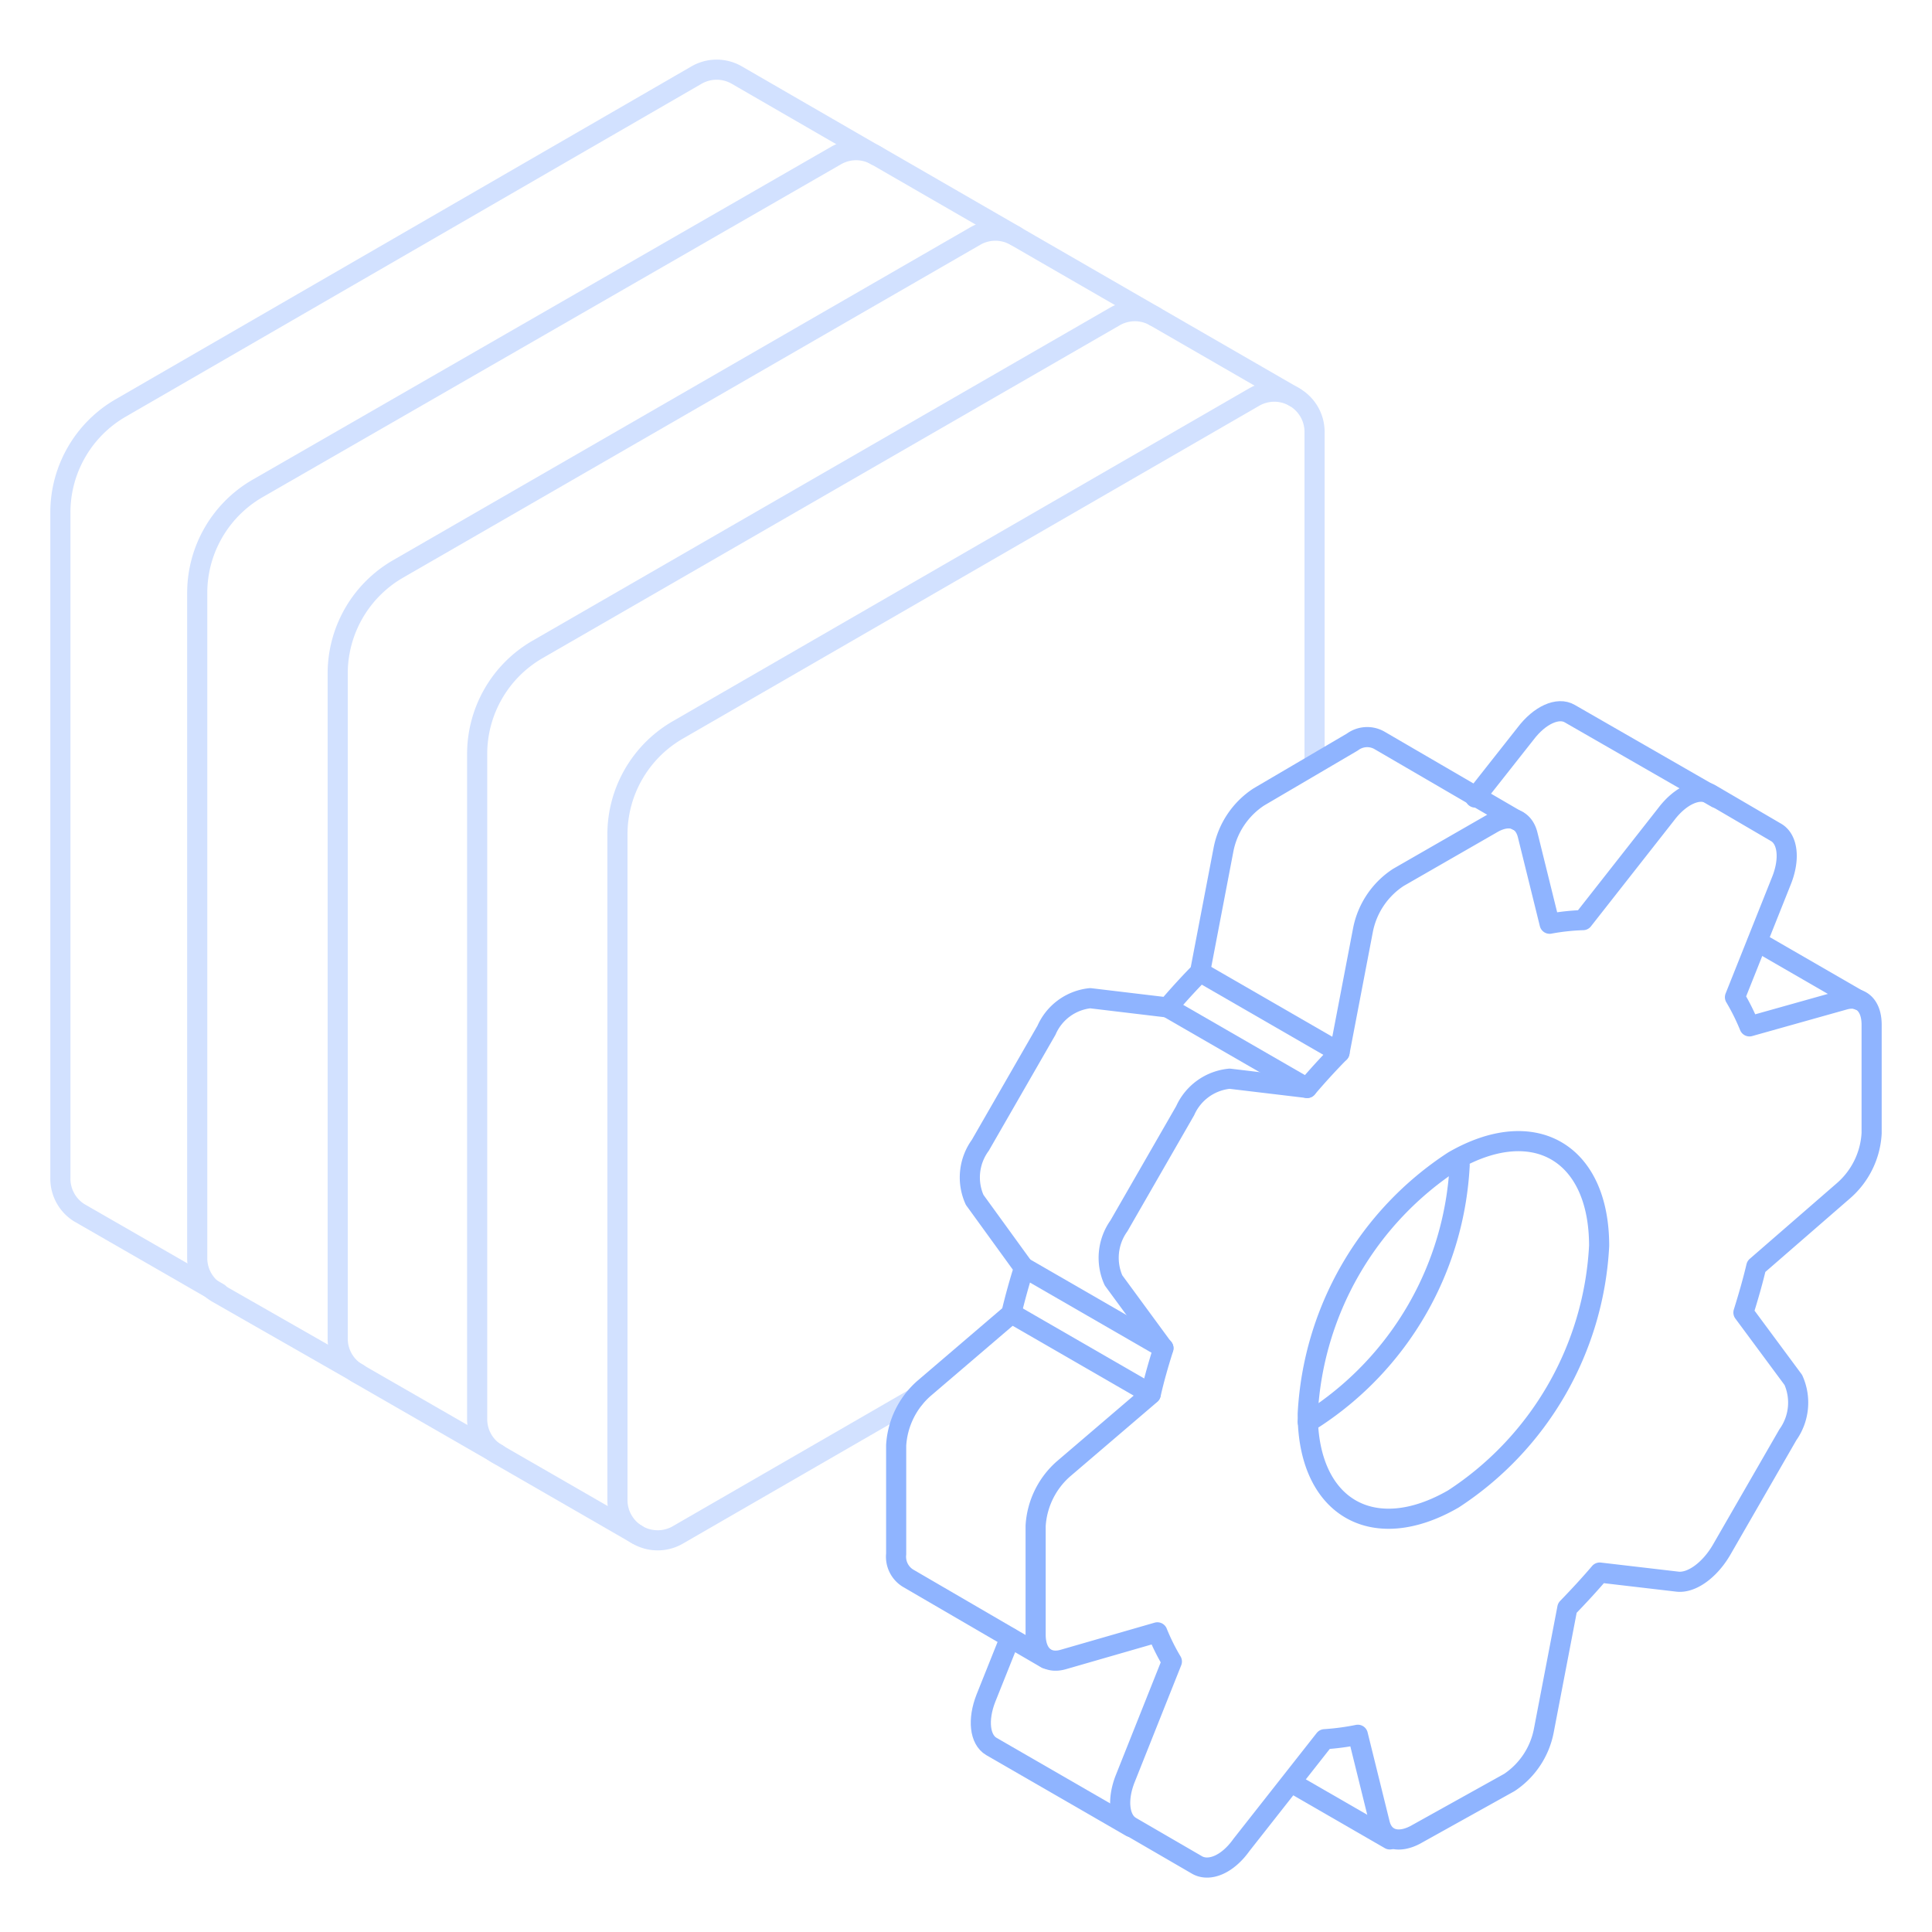 <svg xmlns="http://www.w3.org/2000/svg" viewBox="0 0 96 96"><g id="back"><g opacity="0.4"><path d="M24.73,72.25l-6.95-4a2,2,0,0,1-1-1.7V33.46a6,6,0,0,1,3-5.19L48.46,11.73a2,2,0,0,1,2,0l6.93,4" fill="none" stroke="#8fb4ff" stroke-linecap="round" stroke-linejoin="round"/><path d="M17.8,68.25l-7-4a2,2,0,0,1-1-1.7V29.46a6,6,0,0,1,3-5.19L41.54,7.73a2,2,0,0,1,2,0l6.93,4" fill="none" stroke="#8fb4ff" stroke-linecap="round" stroke-linejoin="round"/><path d="M10.87,64.25l-6.95-4A2,2,0,0,1,3,58.54V25.46a6,6,0,0,1,3-5.19L34.61,3.73a2,2,0,0,1,2,0l6.92,4" fill="none" stroke="#8fb4ff" stroke-linecap="round" stroke-linejoin="round"/><path d="M45.44,69.48,33.68,76.27a2,2,0,0,1-3-1.73V41.46a6,6,0,0,1,3-5.19L62.32,19.73a2,2,0,0,1,3,1.73V37.91" fill="none" stroke="#8fb4ff" stroke-linecap="round" stroke-linejoin="round"/><path d="M31.65,76.25l-6.94-4a2,2,0,0,1-1-1.7V37.46a6,6,0,0,1,3-5.19L55.39,15.73a2,2,0,0,1,2,0l6.93,4" fill="none" stroke="#8fb4ff" stroke-linecap="round" stroke-linejoin="round"/></g></g><g id="front"><path d="M93,56.31V50.92c0-1-.57-1.47-1.37-1.24L86.93,51a10.88,10.88,0,0,0-.72-1.45l2.31-5.79c.43-1.07.32-2.06-.27-2.4L85,39.46c-.59-.34-1.5.06-2.21,1l-4.13,5.26A11,11,0,0,0,77,45.9l-1.09-4.41c-.2-.82-.92-1.06-1.75-.58L69.48,43.6a4.05,4.05,0,0,0-1.75,2.59L66.56,52.3c-.55.56-1.09,1.15-1.61,1.76L61.1,53.6a2.7,2.7,0,0,0-2.21,1.59L55.6,60.91a2.73,2.73,0,0,0-.27,2.71L57.81,67c-.24.76-.46,1.52-.63,2.28L52.83,73a4.09,4.09,0,0,0-1.37,2.82v5.4c0,1,.57,1.47,1.37,1.24l4.68-1.35a10.31,10.31,0,0,0,.72,1.45l-2.31,5.8c-.43,1.07-.31,2.06.27,2.4l3.29,1.91c.59.34,1.5,0,2.21-1l4.13-5.25a12.27,12.27,0,0,0,1.65-.22l1.09,4.41c.2.81.92,1,1.75.57L75,88.57A4,4,0,0,0,76.71,86l1.17-6.1c.55-.57,1.09-1.15,1.61-1.76l3.85.45c.71.09,1.62-.57,2.21-1.59l3.29-5.71a2.75,2.75,0,0,0,.27-2.72l-2.48-3.35c.24-.77.46-1.53.64-2.29l4.34-3.77A4.07,4.07,0,0,0,93,56.31ZM79.46,61.9a16,16,0,0,1-7.24,12.58c-4,2.31-7.24.42-7.24-4.22a16,16,0,0,1,7.24-12.57C76.22,55.38,79.46,57.26,79.46,61.9Z" fill="none" stroke="#8fb4ff" stroke-linecap="round" stroke-linejoin="round"/><line x1="64.95" y1="54.06" x2="58" y2="50.05" fill="none" stroke="#8fb4ff" stroke-linecap="round" stroke-linejoin="round"/><line x1="57.81" y1="66.98" x2="50.88" y2="62.98" fill="none" stroke="#8fb4ff" stroke-linecap="round" stroke-linejoin="round"/><line x1="57.18" y1="69.26" x2="50.25" y2="65.26" fill="none" stroke="#8fb4ff" stroke-linecap="round" stroke-linejoin="round"/><line x1="66.56" y1="52.3" x2="59.63" y2="48.3" fill="none" stroke="#8fb4ff" stroke-linecap="round" stroke-linejoin="round"/><line x1="92.35" y1="49.69" x2="87.33" y2="46.79" fill="none" stroke="#8fb4ff" stroke-linecap="round" stroke-linejoin="round"/><line x1="69.06" y1="91.4" x2="64.19" y2="88.59" fill="none" stroke="#8fb4ff" stroke-linecap="round" stroke-linejoin="round"/><path d="M85.29,39.65,78,35.46c-.58-.34-1.49.06-2.2,1l-2.5,3.17" fill="none" stroke="#8fb4ff" stroke-linecap="round" stroke-linejoin="round"/><path d="M72.53,57.9a16,16,0,0,1-7.24,12.58l-.31.17" fill="none" stroke="#8fb4ff" stroke-linecap="round" stroke-linejoin="round"/><path d="M75.4,40.78l-6.87-4a1.23,1.23,0,0,0-1.33.09L62.55,39.6a4.05,4.05,0,0,0-1.75,2.59L59.63,48.3c-.55.56-1.09,1.15-1.61,1.76l-3.85-.46A2.67,2.67,0,0,0,52,51.19l-3.29,5.72a2.71,2.71,0,0,0-.28,2.71L50.88,63q-.36,1.14-.63,2.28L45.9,69a4.09,4.09,0,0,0-1.37,2.82v5.4a1.25,1.25,0,0,0,.59,1.2l6.87,4" fill="none" stroke="#8fb4ff" stroke-linecap="round" stroke-linejoin="round"/><path d="M50.19,81.38l-1.2,3c-.42,1.07-.31,2.06.27,2.4l6.93,4" fill="none" stroke="#8fb4ff" stroke-linecap="round" stroke-linejoin="round"/></g></svg>